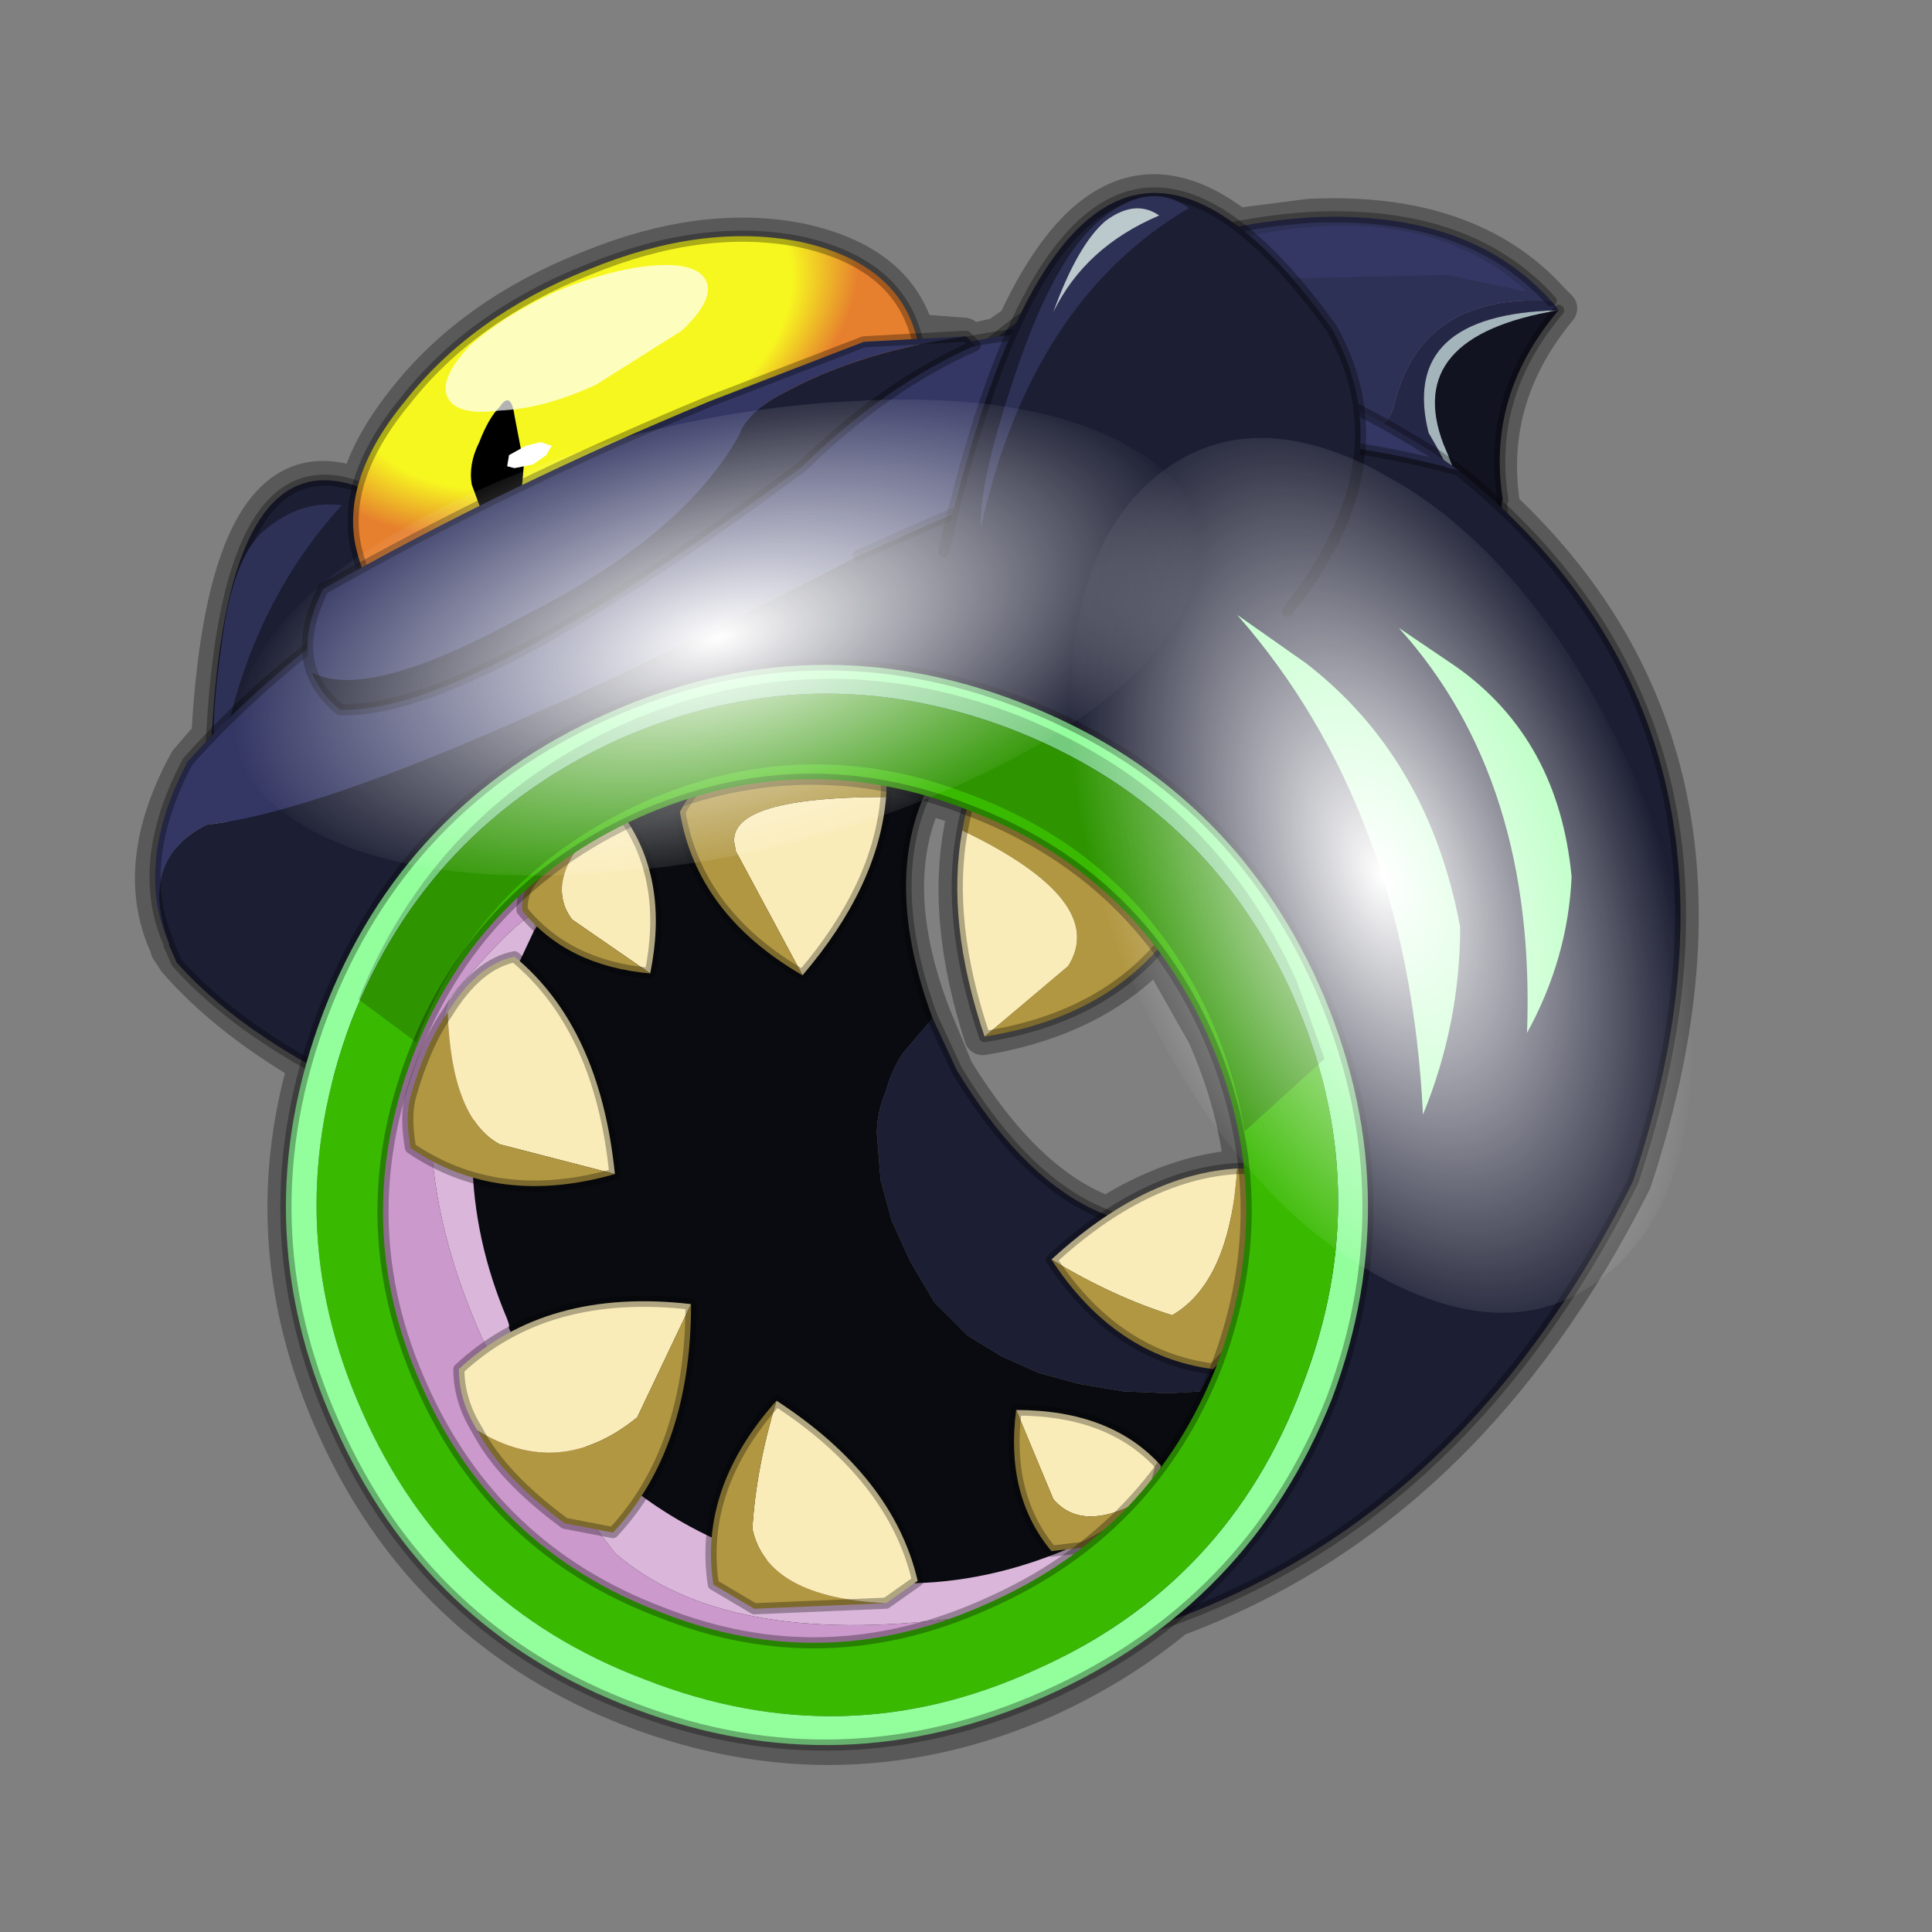 <?xml version="1.0" encoding="UTF-8" standalone="no"?>
<svg xmlns:xlink="http://www.w3.org/1999/xlink" height="520.0px" width="520.0px" xmlns="http://www.w3.org/2000/svg">
  <rect width="100%" height="100%" fill="#808080" stroke="none"/>
  <g transform="matrix(10.0, 0.0, 0.0, 10.0, 0.0, 0.0)">
    <use height="52.0" transform="matrix(1.0, 0.0, 0.0, 1.0, 0.0, 0.0)" width="52.0" xlink:href="#shape0"/>
    <use height="136.85" transform="matrix(0.1, -0.015, 0.053, 0.172, 26.144, 12.906)" width="148.25" xlink:href="#sprite0"/>
    <use height="136.85" transform="matrix(0.171, -0.05, 0.036, 0.079, 4.203, 15.462)" width="148.25" xlink:href="#sprite0"/>
  </g>
  <defs>
    <g id="shape0" transform="matrix(1.0, 0.0, 0.0, 1.0, 0.0, 0.0)">
      <path d="M52.0 0.0 L52.0 52.0 0.0 52.0 0.0 0.0 52.0 0.0" fill="#795fa9" fill-opacity="0.0" fill-rule="evenodd" stroke="none"/>
      <path d="M21.5 6.5 Q24.1 7.05 24.65 8.95 L25.95 9.05 26.15 9.2 26.85 9.05 27.35 8.7 Q29.8 3.4 33.3 6.1 L35.25 5.85 Q39.55 5.65 41.75 8.1 L41.8 8.15 41.95 8.3 Q40.0 10.65 40.4 13.5 L40.4 13.65 Q47.7 20.5 43.95 31.8 39.5 40.65 31.65 43.55 30.15 44.8 28.2 45.7 22.7 48.15 17.05 46.0 11.45 43.85 9.0 38.35 6.85 33.55 8.25 28.65 6.05 27.35 4.75 25.85 L4.55 25.55 4.55 25.45 4.5 25.4 Q3.55 23.25 5.05 20.5 L5.65 19.8 Q6.1 11.75 9.65 13.1 9.95 12.0 10.9 10.8 12.7 8.5 15.85 7.25 18.9 6.0 21.5 6.5 M26.0 21.75 L24.9 21.4 Q23.75 23.85 25.1 27.35 L25.7 28.8 Q27.6 31.9 29.8 32.7 31.55 31.6 33.3 31.45 L33.45 31.45 Q33.25 29.65 32.45 27.85 L31.15 25.55 Q29.45 27.4 26.45 27.9 25.45 24.8 25.9 22.35 L26.0 21.75" fill="none" stroke="#000000" stroke-linecap="round" stroke-linejoin="round" stroke-opacity="0.302" stroke-width="1.0"/>
      <path d="M10.85 24.9 Q6.55 23.75 5.65 21.2 5.9 7.6 13.65 16.35 16.0 19.65 14.0 23.05 13.0 24.75 10.85 24.9" fill="#1c1e33" fill-rule="evenodd" stroke="none"/>
      <path d="M10.85 24.9 Q13.0 24.75 14.0 23.05 16.0 19.65 13.65 16.35 5.9 7.6 5.65 21.2" fill="none" stroke="#000000" stroke-linecap="round" stroke-linejoin="round" stroke-opacity="0.302" stroke-width="0.3"/>
      <path d="M5.95 17.45 Q6.25 14.95 7.15 14.25 8.1 13.45 9.2 13.6 6.5 16.55 5.85 21.05 5.6 19.9 5.95 17.45" fill="#2e3156" fill-rule="evenodd" stroke="none"/>
      <path d="M21.5 6.5 Q24.1 7.05 24.65 9.0 25.2 11.0 23.4 13.25 21.6 15.5 18.55 16.75 15.4 18.0 12.8 17.5 10.2 17.0 9.65 15.0 9.05 13.05 10.9 10.8 12.7 8.5 15.85 7.25 18.9 6.0 21.5 6.5" fill="url(#gradient0)" fill-rule="evenodd" stroke="none"/>
      <path d="M21.5 6.5 Q24.1 7.05 24.65 9.0 25.2 11.0 23.4 13.25 21.6 15.5 18.55 16.75 15.4 18.0 12.8 17.5 10.2 17.0 9.65 15.0 9.05 13.05 10.9 10.8 12.7 8.5 15.85 7.25 18.9 6.0 21.5 6.5 Z" fill="none" stroke="#000000" stroke-linecap="round" stroke-linejoin="round" stroke-opacity="0.302" stroke-width="0.3"/>
      <path d="M14.0 13.7 L13.6 14.35 Q13.35 14.55 13.05 14.0 L12.7 13.05 Q12.6 12.5 12.9 11.9 13.15 11.25 13.45 10.95 13.75 10.5 13.85 11.2 L14.1 12.5 14.0 13.7" fill="#000000" fill-rule="evenodd" stroke="none"/>
      <path d="M18.35 8.9 L16.05 10.35 Q14.65 11.0 13.45 11.05 12.3 11.2 12.05 10.7 11.8 10.2 12.65 9.3 13.55 8.5 14.95 7.85 16.4 7.25 17.55 7.15 18.75 7.05 19.0 7.55 19.25 8.05 18.35 8.9" fill="#ffffff" fill-opacity="0.702" fill-rule="evenodd" stroke="none"/>
      <path d="M14.7 12.25 L14.35 12.5 13.85 12.6 13.65 12.55 13.7 12.25 14.15 12.0 14.55 11.9 14.85 12.0 14.7 12.25" fill="#ffffff" fill-rule="evenodd" stroke="none"/>
      <path d="M38.0 13.45 Q40.15 14.5 38.45 11.65 37.65 8.45 41.95 8.35 37.75 9.05 38.85 11.95 40.05 14.7 38.25 13.65 L38.0 13.45" fill="#a3b4ba" fill-rule="evenodd" stroke="none"/>
      <path d="M41.95 8.35 Q40.0 10.65 40.45 13.45 40.3 13.6 40.85 15.5 L40.9 16.25 34.8 19.0 Q35.9 13.9 30.05 9.2 L30.3 9.2 Q33.25 9.5 37.9 13.3 L38.0 13.45 38.25 13.65 Q40.05 14.7 38.85 11.95 37.75 9.05 41.95 8.35" fill="#121321" fill-rule="evenodd" stroke="none"/>
      <path d="M34.8 19.0 Q35.75 14.8 29.25 9.3 27.4 9.05 26.0 9.85 26.9 8.95 27.85 8.35 31.25 6.1 35.3 5.85 39.55 5.65 41.75 8.1 38.3 7.9 37.55 10.8 37.3 12.0 36.1 10.9 32.85 9.25 30.3 9.2 L30.05 9.2 Q35.9 13.9 34.8 19.0" fill="#2e3156" fill-rule="evenodd" stroke="none"/>
      <path d="M41.75 8.1 L41.8 8.15 41.95 8.35 Q37.65 8.45 38.45 11.65 40.15 14.5 38.0 13.45 L37.9 13.3 Q33.25 9.5 30.3 9.2 32.85 9.25 36.1 10.9 37.3 12.0 37.55 10.8 38.3 7.9 41.75 8.1" fill="#252747" fill-rule="evenodd" stroke="none"/>
      <path d="M41.95 8.35 Q40.0 10.65 40.45 13.45 40.3 13.6 40.85 15.5 L40.9 16.25 M29.25 9.3 Q27.4 9.05 26.0 9.85 26.9 8.95 27.85 8.35 31.25 6.1 35.3 5.85 39.55 5.65 41.75 8.1" fill="none" stroke="#000000" stroke-linecap="round" stroke-linejoin="round" stroke-opacity="0.302" stroke-width="0.3"/>
      <path d="M38.95 7.4 L34.4 7.5 Q32.95 7.2 32.6 6.6 38.1 5.1 41.1 7.85 L38.95 7.4" fill="#343763" fill-rule="evenodd" stroke="none"/>
      <path d="M25.25 20.7 L25.0 20.65 Q21.25 19.75 17.5 21.4 13.0 23.45 11.15 28.1 L10.65 29.8 Q6.7 28.1 4.75 25.9 L4.6 25.55 4.55 25.45 4.55 25.4 Q3.7 23.15 5.55 22.2 10.1 21.7 23.1 14.95 L24.45 14.35 Q27.85 12.8 31.2 12.1 34.55 11.4 39.25 12.65 48.0 19.7 43.95 31.8 37.15 45.45 22.15 44.95 L20.05 44.15 Q23.7 44.95 27.25 43.3 30.75 41.75 32.65 38.7 L33.6 36.65 Q34.35 34.55 34.4 32.45 L34.4 32.05 Q34.35 29.75 33.3 27.5 31.3 23.0 26.65 21.15 L25.25 20.7 M34.35 32.45 L33.75 34.7 32.3 37.45 31.45 37.5 30.25 37.45 29.05 37.25 27.95 36.95 26.95 36.5 26.05 35.95 25.15 35.05 24.5 33.95 24.0 32.85 23.7 31.75 23.6 30.5 Q23.6 29.95 23.85 29.35 24.0 28.8 24.3 28.35 L25.1 27.4 25.75 28.8 Q29.05 34.25 33.35 32.65 L33.5 32.85 34.35 32.45" fill="#1c1e33" fill-rule="evenodd" stroke="none"/>
      <path d="M39.25 12.65 Q34.55 11.4 31.2 12.1 27.85 12.8 24.45 14.35 L23.1 14.95 Q10.1 21.7 5.55 22.2 3.7 23.15 4.55 25.4 3.6 23.25 5.05 20.5 11.25 13.55 24.6 9.6 31.05 7.45 38.6 12.2 L39.25 12.65" fill="#343763" fill-rule="evenodd" stroke="none"/>
      <path d="M25.0 20.65 L25.25 20.7 Q23.6 23.35 25.1 27.4 L24.3 28.35 Q24.0 28.8 23.85 29.35 23.6 29.95 23.6 30.5 L23.7 31.75 24.0 32.85 24.5 33.95 25.15 35.05 26.05 35.95 26.95 36.5 27.95 36.95 29.05 37.25 30.25 37.45 31.45 37.5 32.3 37.45 33.75 34.7 34.35 32.45 34.4 32.45 Q34.35 34.55 33.6 36.65 L32.65 38.7 Q30.75 41.75 27.25 43.3 23.7 44.95 20.05 44.15 L18.1 43.6 Q13.45 41.8 11.4 37.25 9.75 33.55 10.65 29.8 L11.15 28.1 Q13.0 23.45 17.5 21.4 21.25 19.75 25.0 20.65" fill="#0a0b10" fill-rule="evenodd" stroke="none"/>
      <path d="M25.0 20.65 L25.25 20.7 26.65 21.15 Q31.3 23.0 33.3 27.5 34.35 29.75 34.4 32.05 M20.05 44.15 L22.15 44.95 Q37.15 45.45 43.95 31.8 48.0 19.7 39.25 12.65 34.55 11.4 31.2 12.1 27.85 12.8 24.45 14.35 L23.1 14.95 M4.55 25.4 L4.55 25.45 4.6 25.55 4.75 25.9 Q6.7 28.1 10.65 29.8 M4.55 25.4 Q3.6 23.25 5.05 20.5 11.25 13.55 24.6 9.6 31.05 7.45 38.6 12.2 L39.25 12.65 M20.05 44.15 L18.1 43.6 Q13.45 41.8 11.4 37.25 9.75 33.55 10.65 29.8 M25.1 27.4 Q23.6 23.35 25.25 20.7 M34.35 32.45 L33.5 32.85 33.35 32.65 Q29.05 34.25 25.75 28.8 L25.1 27.4" fill="none" stroke="#000000" stroke-linecap="round" stroke-linejoin="round" stroke-opacity="0.302" stroke-width="0.3"/>
      <path d="M25.4 14.85 Q28.95 -0.75 35.85 8.85 37.85 12.45 34.65 16.45 33.15 18.45 30.5 18.7 25.85 17.7 25.4 14.85" fill="#1c1e33" fill-rule="evenodd" stroke="none"/>
      <path d="M34.65 16.45 Q37.85 12.45 35.85 8.85 28.95 -0.75 25.4 14.85" fill="none" stroke="#000000" stroke-linecap="round" stroke-linejoin="round" stroke-opacity="0.302" stroke-width="0.3"/>
      <path d="M27.4 9.85 Q28.45 6.8 29.7 5.85 30.95 4.85 32.0 5.6 27.75 8.1 26.4 14.2 26.35 12.9 27.4 9.85" fill="#2e3156" fill-rule="evenodd" stroke="none"/>
      <path d="M31.2 5.8 Q29.2 6.65 28.35 8.4 29.0 6.6 29.75 5.95 30.55 5.35 31.2 5.8" fill="#bbc8cc" fill-rule="evenodd" stroke="none"/>
      <path d="M8.4 18.1 Q8.05 17.15 8.7 15.85 13.65 13.05 19.1 10.8 L23.25 9.2 26.0 9.05 Q22.85 9.5 20.7 10.8 20.05 11.25 19.9 11.7 18.4 14.4 14.15 16.55 9.9 18.9 8.4 18.1" fill="#343763" fill-rule="evenodd" stroke="none"/>
      <path d="M26.0 9.05 L26.25 9.3 Q23.85 10.35 21.6 12.55 12.6 19.25 9.15 19.1 8.6 18.65 8.4 18.1 9.9 18.9 14.15 16.55 18.4 14.4 19.9 11.7 20.05 11.25 20.7 10.8 22.85 9.5 26.0 9.05" fill="#1c1e33" fill-rule="evenodd" stroke="none"/>
      <path d="M8.4 18.1 Q8.05 17.15 8.7 15.85 13.65 13.05 19.1 10.8 L23.25 9.2 26.0 9.05 26.25 9.3 Q23.85 10.35 21.6 12.55 12.6 19.25 9.15 19.1 8.6 18.65 8.4 18.1 Z" fill="none" stroke="#000000" stroke-linecap="round" stroke-linejoin="round" stroke-opacity="0.302" stroke-width="0.3"/>
      <path d="M33.8 39.65 Q31.75 43.1 27.9 44.85 23.85 46.65 19.8 45.75 13.2 43.05 10.35 38.25 8.7 34.2 9.3 29.65 9.5 28.7 9.85 27.75 11.85 22.6 16.95 20.35 21.1 18.45 25.35 19.4 22.45 19.15 19.6 20.4 16.1 22.0 14.35 25.1 14.85 23.65 12.1 26.85 10.0 33.35 16.55 41.8 19.5 44.35 25.75 43.55 29.1 42.85 33.8 39.65" fill="#cc99cc" fill-rule="evenodd" stroke="none"/>
      <path d="M14.35 25.1 L13.6 26.7 13.5 26.85 Q11.85 31.25 13.65 35.5 L13.7 35.65 13.7 35.75 Q15.7 40.15 20.15 41.8 24.65 43.55 29.05 41.55 31.75 40.35 33.45 38.2 L35.1 35.15 35.8 32.6 35.85 32.15 Q35.95 34.75 34.95 37.35 L33.8 39.65 Q29.1 42.85 25.75 43.55 19.5 44.35 16.55 41.8 10.0 33.35 12.1 26.85 14.85 23.65 14.35 25.1" fill="#dab6da" fill-rule="evenodd" stroke="none"/>
      <path d="M35.85 32.15 Q35.95 34.75 34.95 37.35 L33.8 39.65 Q31.75 43.1 27.9 44.85 23.85 46.65 19.8 45.75 13.2 43.05 10.35 38.25 8.7 34.2 9.3 29.65 9.5 28.7 9.85 27.75 11.85 22.6 16.95 20.35 21.1 18.45 25.35 19.4" fill="none" stroke="#000000" stroke-linecap="round" stroke-linejoin="round" stroke-opacity="0.302" stroke-width="0.3"/>
      <path d="M16.55 31.6 L13.45 30.8 Q12.15 30.1 12.05 27.25 12.85 25.95 13.85 25.75 16.15 27.65 16.55 31.6" fill="#faecb8" fill-rule="evenodd" stroke="none"/>
      <path d="M12.05 27.25 Q12.15 30.1 13.45 30.8 L16.55 31.6 Q13.4 32.5 11.05 30.9 10.9 30.05 11.05 29.5 11.45 28.1 12.05 27.25" fill="#b19741" fill-rule="evenodd" stroke="none"/>
      <path d="M12.05 27.25 Q11.45 28.1 11.05 29.5 10.9 30.05 11.05 30.9 13.4 32.5 16.55 31.6 16.15 27.65 13.85 25.75 12.85 25.95 12.05 27.25 Z" fill="none" stroke="#000000" stroke-linecap="round" stroke-linejoin="round" stroke-opacity="0.302" stroke-width="0.3"/>
      <path d="M21.6 26.25 L19.8 22.9 19.8 22.85 Q19.35 21.45 23.85 21.45 23.65 23.85 21.6 26.25" fill="#faecb8" fill-rule="evenodd" stroke="none"/>
      <path d="M23.85 21.45 Q19.35 21.45 19.8 22.85 L19.8 22.9 21.6 26.25 Q18.75 24.6 18.3 21.85 18.7 21.1 19.2 20.85 22.3 19.25 23.9 20.15 L23.85 21.45" fill="#b19741" fill-rule="evenodd" stroke="none"/>
      <path d="M23.85 21.45 L23.9 20.15 Q22.3 19.25 19.2 20.85 18.7 21.1 18.3 21.85 18.75 24.6 21.6 26.25 23.65 23.85 23.85 21.45 Z" fill="none" stroke="#000000" stroke-linecap="round" stroke-linejoin="round" stroke-opacity="0.302" stroke-width="0.3"/>
      <path d="M18.6 35.1 L17.15 38.15 Q15.05 39.85 12.85 38.5 12.35 37.7 12.35 36.85 14.7 34.65 18.6 35.1" fill="#faecb8" fill-rule="evenodd" stroke="none"/>
      <path d="M18.6 35.1 Q18.6 39.0 16.5 41.25 L15.2 41.0 Q13.5 39.75 12.85 38.5 15.05 39.85 17.15 38.15 L18.6 35.1" fill="#b19741" fill-rule="evenodd" stroke="none"/>
      <path d="M12.85 38.5 Q13.5 39.75 15.2 41.0 L16.5 41.25 Q18.6 39.0 18.6 35.1 M12.85 38.5 Q12.35 37.7 12.35 36.85 14.7 34.65 18.6 35.1" fill="none" stroke="#000000" stroke-linecap="round" stroke-linejoin="round" stroke-opacity="0.302" stroke-width="0.3"/>
      <path d="M20.9 37.7 Q24.05 39.75 24.7 42.55 L23.85 43.15 Q20.65 43.0 20.25 41.15 20.35 39.5 20.9 37.7" fill="#faecb8" fill-rule="evenodd" stroke="none"/>
      <path d="M23.85 43.15 L20.3 43.3 19.2 42.65 Q18.8 40.05 20.9 37.7 20.35 39.5 20.25 41.15 20.65 43.0 23.85 43.15" fill="#b19741" fill-rule="evenodd" stroke="none"/>
      <path d="M20.9 37.7 Q24.05 39.75 24.7 42.55 L23.85 43.15 20.3 43.3 19.2 42.65 Q18.8 40.05 20.9 37.7 Z" fill="none" stroke="#000000" stroke-linecap="round" stroke-linejoin="round" stroke-opacity="0.302" stroke-width="0.3"/>
      <path d="M33.3 31.45 Q33.1 34.5 31.55 35.4 29.95 34.9 28.3 33.9 30.8 31.6 33.3 31.45" fill="#faecb8" fill-rule="evenodd" stroke="none"/>
      <path d="M28.3 33.9 Q29.95 34.9 31.55 35.4 33.1 34.5 33.3 31.45 L34.0 31.45 Q34.95 32.9 33.55 35.9 L32.65 36.85 Q30.0 36.5 28.3 33.9" fill="#b19741" fill-rule="evenodd" stroke="none"/>
      <path d="M33.3 31.45 Q30.8 31.6 28.3 33.9 30.0 36.5 32.65 36.85 L33.55 35.9 Q34.95 32.9 34.0 31.45 L33.3 31.45 Z" fill="none" stroke="#000000" stroke-linecap="round" stroke-linejoin="round" stroke-opacity="0.302" stroke-width="0.3"/>
      <path d="M26.5 27.9 Q25.45 24.8 25.9 22.35 29.85 24.25 28.75 26.0 L26.5 27.9" fill="#faecb8" fill-rule="evenodd" stroke="none"/>
      <path d="M25.9 22.35 Q26.1 21.25 26.55 20.25 28.6 19.95 31.35 23.0 31.8 23.5 31.95 24.45 30.3 27.3 26.5 27.9 L28.75 26.0 Q29.85 24.25 25.9 22.35" fill="#b19741" fill-rule="evenodd" stroke="none"/>
      <path d="M25.9 22.35 Q26.1 21.25 26.55 20.25 28.6 19.95 31.35 23.0 31.8 23.5 31.95 24.45 30.3 27.3 26.5 27.9 25.45 24.8 25.9 22.35 Z" fill="none" stroke="#000000" stroke-linecap="round" stroke-linejoin="round" stroke-opacity="0.302" stroke-width="0.3"/>
      <path d="M27.35 37.95 Q29.9 37.95 31.25 39.45 L31.05 40.2 Q29.2 41.35 28.35 40.35 L27.35 37.95" fill="#faecb8" fill-rule="evenodd" stroke="none"/>
      <path d="M31.05 40.2 Q30.5 41.0 29.15 41.65 L28.3 41.75 Q27.05 40.25 27.35 37.95 L28.35 40.35 Q29.2 41.35 31.05 40.2" fill="#b19741" fill-rule="evenodd" stroke="none"/>
      <path d="M27.35 37.95 Q29.9 37.95 31.25 39.45 L31.05 40.2 Q30.5 41.0 29.15 41.65 L28.3 41.75 Q27.05 40.25 27.35 37.95 Z" fill="none" stroke="#000000" stroke-linecap="round" stroke-linejoin="round" stroke-opacity="0.302" stroke-width="0.3"/>
      <path d="M17.5 26.2 Q18.0 23.75 16.85 22.05 L16.1 22.15 Q14.6 23.7 15.4 24.75 L17.5 26.2" fill="#faecb8" fill-rule="evenodd" stroke="none"/>
      <path d="M16.1 22.15 Q15.2 22.5 14.3 23.7 14.05 24.0 14.05 24.5 15.25 26.0 17.5 26.2 L15.4 24.75 Q14.6 23.7 16.1 22.15" fill="#b19741" fill-rule="evenodd" stroke="none"/>
      <path d="M17.5 26.2 Q18.0 23.75 16.85 22.05 L16.1 22.15 Q15.2 22.5 14.3 23.7 14.05 24.0 14.05 24.5 15.25 26.0 17.5 26.2 Z" fill="none" stroke="#000000" stroke-linecap="round" stroke-linejoin="round" stroke-opacity="0.302" stroke-width="0.3"/>
      <path d="M9.0 38.35 Q6.55 32.9 8.7 27.25 10.85 21.65 16.35 19.2 21.85 16.75 27.45 18.9 33.05 21.05 35.5 26.5 37.95 32.05 35.85 37.65 33.65 43.2 28.15 45.65 22.65 48.1 17.1 46.0 11.45 43.9 9.0 38.35 M9.75 38.0 Q12.05 43.2 17.35 45.2 22.7 47.3 27.85 44.95 33.05 42.65 35.05 37.3 37.1 32.0 34.8 26.8 32.5 21.65 27.15 19.6 21.85 17.6 16.65 19.9 11.5 22.25 9.45 27.5 7.45 32.85 9.75 38.0" fill="#92fe9c" fill-rule="evenodd" stroke="none"/>
      <path d="M11.1 28.45 Q9.4 32.95 11.35 37.3 13.3 41.7 17.8 43.4 22.2 45.15 26.6 43.15 31.0 41.2 32.75 36.75 34.45 32.25 32.5 27.85 30.55 23.5 26.05 21.8 21.6 20.05 17.2 22.0 12.8 24.0 11.1 28.45 M9.75 38.0 Q7.45 32.85 9.45 27.5 11.5 22.25 16.65 19.9 21.85 17.6 27.15 19.6 32.5 21.65 34.8 26.8 37.1 32.0 35.05 37.3 33.05 42.65 27.85 44.95 22.7 47.3 17.35 45.2 12.05 43.2 9.75 38.0" fill="#39ba01" fill-rule="evenodd" stroke="none"/>
      <path d="M11.1 28.45 Q12.8 24.0 17.2 22.0 21.6 20.05 26.05 21.8 30.55 23.5 32.5 27.85 34.45 32.25 32.75 36.75 31.0 41.2 26.6 43.15 22.2 45.15 17.8 43.4 13.3 41.7 11.35 37.3 9.4 32.95 11.1 28.45 M9.0 38.35 Q6.55 32.9 8.7 27.25 10.85 21.65 16.35 19.2 21.85 16.75 27.45 18.9 33.05 21.05 35.5 26.5 37.95 32.05 35.85 37.65 33.65 43.2 28.15 45.65 22.65 48.1 17.1 46.0 11.45 43.9 9.0 38.35" fill="none" stroke="#000000" stroke-linecap="round" stroke-linejoin="round" stroke-opacity="0.302" stroke-width="0.3"/>
      <path d="M35.65 28.5 L33.5 30.45 Q33.25 28.95 32.6 27.45 30.65 23.1 26.15 21.4 21.7 19.65 17.3 21.6 12.9 23.6 11.2 28.05 L9.65 26.9 Q11.7 21.8 16.75 19.5 21.95 17.2 27.25 19.2 32.6 21.25 34.9 26.4 L35.65 28.5" fill="#000000" fill-opacity="0.2" fill-rule="evenodd" stroke="none"/>
      <path d="M38.3 30.0 Q37.9 21.8 33.3 16.55 L35.15 17.85 Q38.45 20.4 39.3 24.95 39.3 27.55 38.3 30.0" fill="#a6ffb2" fill-rule="evenodd" stroke="none"/>
      <path d="M41.1 27.8 Q41.35 21.0 37.65 16.9 L39.2 17.95 Q41.95 19.9 42.3 23.6 42.2 25.8 41.1 27.8" fill="#a6ffb2" fill-rule="evenodd" stroke="none"/>
    </g>
    <radialGradient cx="0" cy="0" gradientTransform="matrix(0.016, -0.006, 0.003, 0.01, 15.4, 8.95)" gradientUnits="userSpaceOnUse" id="gradient0" r="819.2" spreadMethod="pad">
      <stop offset="0.443" stop-color="#f7f720"/>
      <stop offset="0.58" stop-color="#e67f2e"/>
    </radialGradient>
    <g id="sprite0" transform="matrix(1.0, 0.0, 0.0, 1.0, 73.5, 63.6)">
      <use height="136.85" transform="matrix(1.0, 0.0, 0.0, 1.0, -73.5, -63.6)" width="148.25" xlink:href="#shape1"/>
    </g>
    <g id="shape1" transform="matrix(1.0, 0.0, 0.0, 1.0, 73.5, 63.6)">
      <path d="M36.65 -53.25 Q60.05 -40.6 69.75 -16.55 80.55 10.3 68.0 35.5 55.45 60.75 26.8 69.6 -1.8 78.45 -29.7 65.7 -57.6 53.0 -68.45 26.15 -79.3 -0.65 -66.75 -25.85 L-66.7 -25.9 Q-54.1 -51.1 -25.5 -60.0 3.1 -68.8 31.0 -56.1 L36.65 -53.25" fill="url(#gradient1)" fill-rule="evenodd" stroke="none"/>
    </g>
    <radialGradient cx="0" cy="0" gradientTransform="matrix(0.091, 0.0, 0.0, 0.091, 0.6, 4.8)" gradientUnits="userSpaceOnUse" id="gradient1" r="819.2" spreadMethod="pad">
      <stop offset="0.0" stop-color="#ffffff"/>
      <stop offset="1.0" stop-color="#ffffff" stop-opacity="0.0"/>
    </radialGradient>
  </defs>
</svg>

